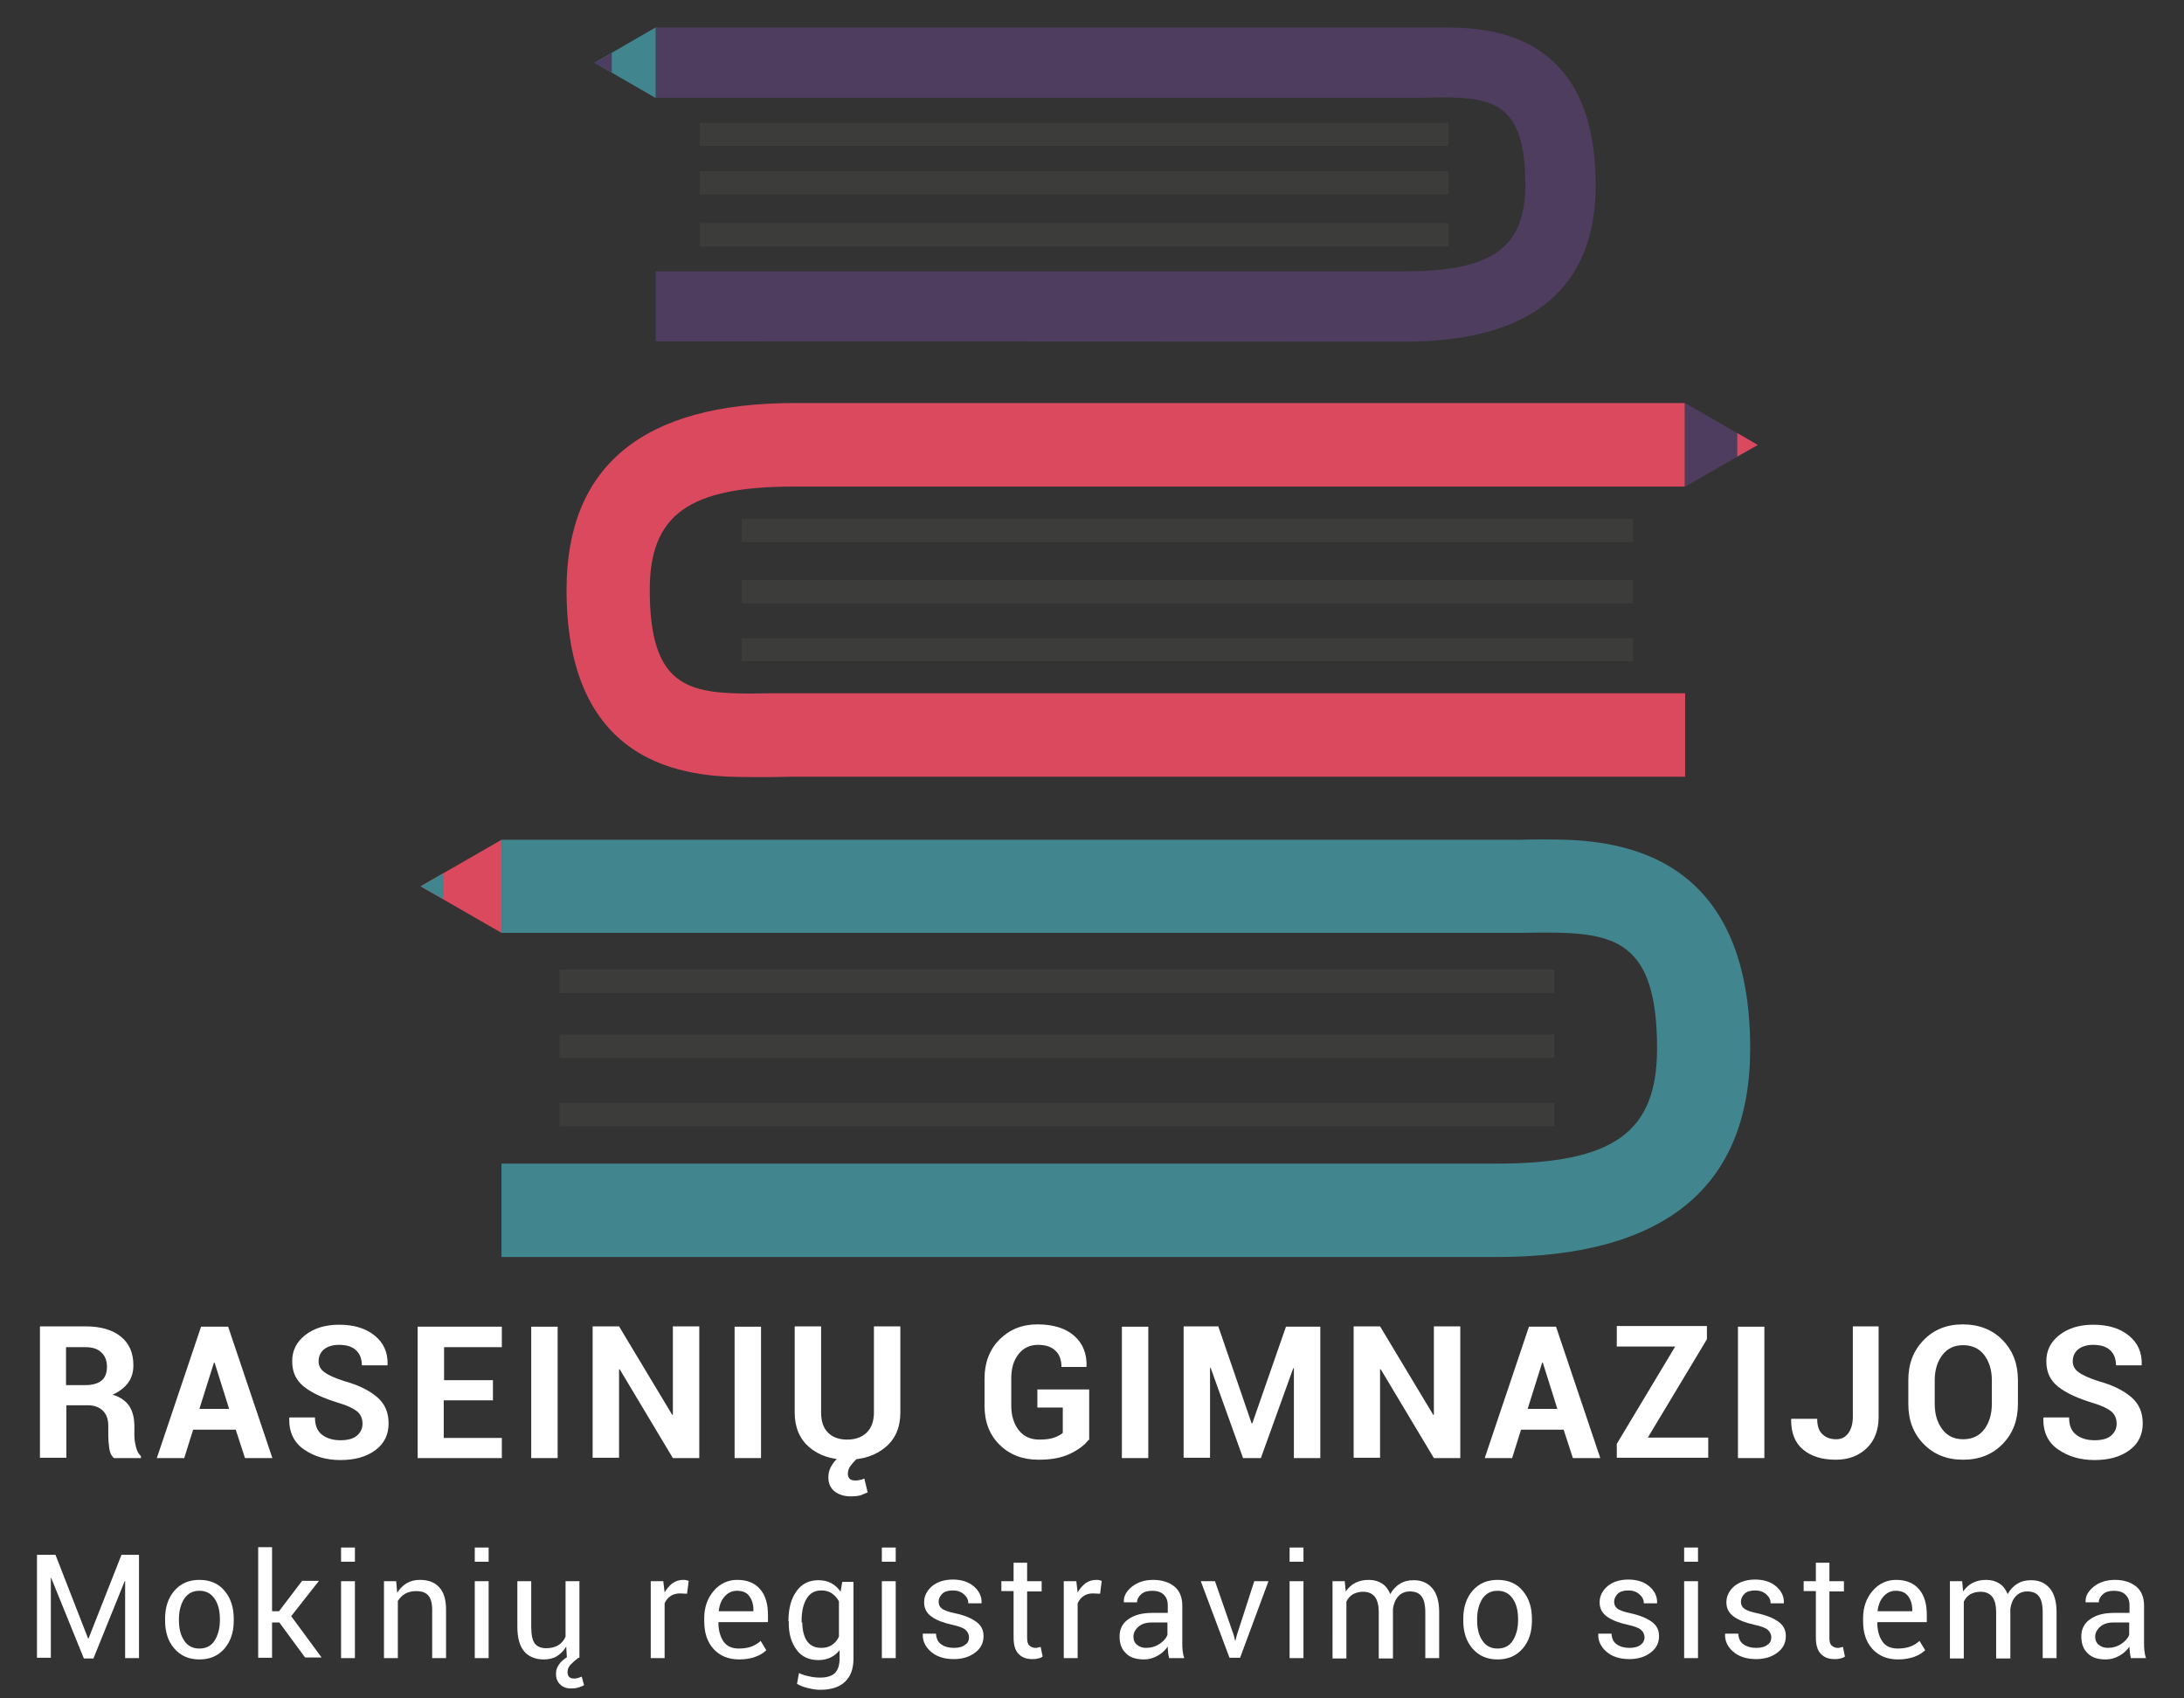 <?xml version="1.0" encoding="utf-8"?>
<!-- Generator: Adobe Illustrator 19.0.0, SVG Export Plug-In . SVG Version: 6.00 Build 0)  -->
<svg version="1.1" id="Objects" xmlns="http://www.w3.org/2000/svg" xmlns:xlink="http://www.w3.org/1999/xlink" x="0px" y="0px"
	 viewBox="0 0 661.5 514.5" style="enable-background:new 0 0 661.5 514.5;" xml:space="preserve">
<rect x="0" y="0" width="661.5" height="514.5" fill="#333333" stroke="none"/>
<style type="text/css">
	.st0{fill:#4E3D5F;}
	.st1{fill:#3C3C3B;}
	.st2{fill:#41868F;}
	.st3{fill:#DB495E;}
	.st4{fill:#FFFFFF;}
</style>
<g>
	<g>
		<g>
			<g>
				<path class="st0" d="M425.4,103.5c38.4,0,57.9-16,57.9-47.5c0-47.7-34.3-47.7-47.1-47.7c-1.8,0-3.7,0-5.5,0c-1.6,0-3.2,0-4.7,0
					H198.6v21.3H426c1.6,0,3.3,0,5.1,0c1.7,0,3.4-0.1,5.1-0.1c16.1,0,25.8,1.8,25.8,26.4c0,19.1-9.9,26.3-36.6,26.3H198.6v21.2
					L425.4,103.5L425.4,103.5z M425.4,103.5"/>
				<rect x="211.9" y="37.2" class="st1" width="226.8" height="7"/>
				<rect x="211.9" y="51.9" class="st1" width="226.8" height="7"/>
				<rect x="211.9" y="67.6" class="st1" width="226.8" height="7.1"/>
			</g>
			<polygon class="st2" points="198.6,8.3 180.1,19 198.6,29.7 			"/>
			<polygon class="st0" points="185.3,16 185.3,22 180.1,19 			"/>
		</g>
		<g>
			<g>
				<path class="st3" d="M234.1,235.4c1.9,0,3.8-0.1,5.6-0.1h270.7V210H239.7c-1.9,0-4,0-6,0c-2,0-4,0.1-6.1,0.1
					c-19.2,0-30.8-2.1-30.8-31.4c0-22.8,11.9-31.3,43.6-31.3h269.9v-25.3H240.5c-45.7,0-68.9,19-68.9,56.6
					c0,56.7,40.8,56.7,56.1,56.7C229.8,235.4,232,235.4,234.1,235.4L234.1,235.4z M234.1,235.4"/>
				<rect x="224.6" y="193.3" class="st1" width="270" height="7"/>
				<rect x="224.6" y="175.7" class="st1" width="270" height="7.1"/>
				<rect x="224.6" y="157.1" class="st1" width="270" height="7.1"/>
			</g>
			<polygon class="st0" points="510.4,147.4 532.4,134.8 510.4,122.1 			"/>
			<polygon class="st3" points="526.2,138.3 526.2,131.2 532.4,134.8 			"/>
		</g>
		<g>
			<g>
				<path class="st2" d="M151.9,282.6H454c2.2,0,4.4,0,6.7,0c2.2,0,4.5-0.1,6.8-0.1c21.4,0,34.4,2.3,34.4,35.1
					c0,25.5-13.2,34.9-48.7,34.9l-301.3,0v28.3h301.3c51,0,76.9-21.2,76.9-63.2c0-63.3-45.5-63.3-62.6-63.3c-2.4,0-4.9,0-7.2,0.1
					c-2.2,0-4.2,0-6.3,0H151.9V282.6z M151.9,254.4"/>
				<rect x="169.5" y="293.7" class="st1" width="301.3" height="7.1"/>
				<rect x="169.5" y="313.4" class="st1" width="301.3" height="7.1"/>
				<rect x="169.5" y="334.1" class="st1" width="301.3" height="7.1"/>
			</g>
			<polygon class="st3" points="151.9,254.4 127.4,268.5 151.9,282.6 			"/>
			<polygon class="st2" points="134.3,264.5 134.3,272.4 127.4,268.5 			"/>
		</g>
	</g>
	<g>
		<path class="st4" d="M20.1,425.7v15.9h-8v-39.8h13.8c4.5,0,8.1,1,10.7,3.1c2.6,2.1,3.8,5,3.8,8.7c0,2-0.5,3.8-1.6,5.3
			c-1.1,1.5-2.7,2.7-4.7,3.6c2.4,0.7,4,1.9,5.1,3.5c1,1.6,1.5,3.6,1.5,6v2.9c0,1.1,0.2,2.3,0.5,3.5c0.3,1.2,0.8,2.1,1.5,2.7v0.6
			h-8.2c-0.7-0.6-1.2-1.5-1.4-2.9c-0.2-1.3-0.3-2.7-0.3-3.9V432c0-2-0.5-3.5-1.6-4.6c-1.1-1.1-2.6-1.7-4.6-1.7H20.1z M20.1,419.6
			h5.7c2.2,0,3.9-0.5,5-1.4c1.1-0.9,1.6-2.4,1.6-4.2c0-1.8-0.6-3.3-1.7-4.3c-1.1-1.1-2.7-1.6-4.9-1.6h-5.8V419.6z"/>
		<path class="st4" d="M71.4,433.1H58.5l-2.7,8.6h-8.3l13.4-39.8h8.2l13.4,39.8h-8.3L71.4,433.1z M60.4,426.8h9l-4.4-14h-0.2
			L60.4,426.8z"/>
		<path class="st4" d="M109.8,431.3c0-1.5-0.5-2.8-1.6-3.7s-2.9-1.8-5.6-2.6c-4.6-1.4-8.1-3-10.5-4.9c-2.4-1.9-3.6-4.4-3.6-7.7
			c0-3.3,1.3-5.9,4-8c2.7-2.1,6.1-3.1,10.3-3.1c4.4,0,8,1.1,10.7,3.3c2.7,2.2,4,5.1,3.9,8.8l-0.1,0.2h-7.7c0-2-0.6-3.5-1.8-4.6
			s-2.9-1.6-5.1-1.6c-2,0-3.5,0.5-4.6,1.4c-1.1,0.9-1.6,2.2-1.6,3.6c0,1.3,0.6,2.5,1.8,3.3c1.2,0.9,3.2,1.8,6,2.7
			c4.4,1.2,7.7,2.9,10,4.9s3.4,4.6,3.4,7.9c0,3.4-1.3,6.1-4,8.1c-2.7,2-6.2,3-10.6,3c-4.3,0-8-1.1-11-3.2c-3.1-2.1-4.6-5.3-4.5-9.5
			l0.1-0.2h7.7c0,2.4,0.7,4.1,2.1,5.2c1.4,1.1,3.3,1.7,5.6,1.7c2.1,0,3.8-0.4,4.9-1.3C109.2,434,109.8,432.8,109.8,431.3z"/>
		<path class="st4" d="M149.2,424.2h-14.8v11.4H152v6.1h-25.5v-39.8H152v6.2h-17.5v10h14.8V424.2z"/>
		<path class="st4" d="M168.9,441.7h-8v-39.8h8V441.7z"/>
		<path class="st4" d="M211.8,441.7h-8l-16.1-26.9l-0.2,0v26.8h-8v-39.8h8l16.1,26.8l0.2,0v-26.8h8V441.7z"/>
		<path class="st4" d="M230.5,441.7h-8v-39.8h8V441.7z"/>
		<path class="st4" d="M272.7,401.8v26.1c0,4.5-1.5,8-4.5,10.5c-3,2.5-6.8,3.8-11.6,3.8c-4.7,0-8.6-1.3-11.5-3.8
			c-2.9-2.5-4.4-6-4.4-10.5v-26.1h8v26.1c0,2.7,0.7,4.7,2.1,6.1c1.4,1.4,3.3,2.1,5.8,2.1c2.5,0,4.4-0.7,5.9-2.1
			c1.4-1.4,2.2-3.4,2.2-6.1v-26.1H272.7z M259.7,441.7c-1,1-1.7,1.8-2.2,2.5c-0.5,0.7-0.7,1.5-0.7,2.4c0,0.5,0.2,0.9,0.5,1.3
			c0.3,0.4,0.9,0.6,1.9,0.6c0.5,0,1-0.1,1.4-0.2c0.4-0.1,0.8-0.2,1.2-0.4l1,4.2c-0.7,0.3-1.4,0.6-2.2,0.9c-0.8,0.2-1.8,0.3-2.9,0.3
			c-2,0-3.6-0.5-4.9-1.5c-1.3-1-1.9-2.5-1.9-4.3c0-1.4,0.4-2.7,1.3-4c0.8-1.3,2.2-2.4,3.9-3.4L259.7,441.7z"/>
		<path class="st4" d="M329.7,436.2c-1.2,1.6-3.1,3-5.6,4.2c-2.5,1.2-5.6,1.8-9.5,1.8c-4.8,0-8.8-1.5-11.8-4.5
			c-3.1-3-4.6-7-4.6-11.8v-8.3c0-4.8,1.5-8.7,4.5-11.8c3-3,6.8-4.6,11.5-4.6c4.9,0,8.6,1.2,11.2,3.5c2.6,2.3,3.8,5.4,3.7,9.2
			l-0.1,0.2h-7.5c0-2.1-0.6-3.8-1.8-4.9c-1.2-1.2-3-1.8-5.3-1.8c-2.4,0-4.4,0.9-5.9,2.8c-1.5,1.9-2.2,4.3-2.2,7.3v8.4
			c0,3,0.8,5.5,2.3,7.4c1.5,1.9,3.6,2.8,6.2,2.8c1.9,0,3.4-0.2,4.5-0.6c1.1-0.4,2-0.9,2.6-1.4v-7.7h-7.7v-5.5h15.7V436.2z"/>
		<path class="st4" d="M347.8,441.7h-8v-39.8h8V441.7z"/>
		<path class="st4" d="M379.1,431.2h0.2l10.2-29.3h10.4v39.8h-8v-27.2l-0.2,0l-9.8,27.2h-5.4l-9.8-27.3l-0.2,0v27.2h-8v-39.8H369
			L379.1,431.2z"/>
		<path class="st4" d="M442.3,441.7h-8l-16.1-26.9l-0.2,0v26.8h-8v-39.8h8l16.1,26.8l0.2,0v-26.8h8V441.7z"/>
		<path class="st4" d="M473.6,433.1h-12.9l-2.7,8.6h-8.3l13.4-39.8h8.2l13.4,39.8h-8.3L473.6,433.1z M462.7,426.8h9l-4.4-14h-0.2
			L462.7,426.8z"/>
		<path class="st4" d="M499.1,435.5h18.3v6.1h-27.7v-4.2l17.7-29.5h-17.7v-6.2H517v4L499.1,435.5z"/>
		<path class="st4" d="M534.4,441.7h-8v-39.8h8V441.7z"/>
		<path class="st4" d="M561,401.8h8v27.5c0,3.9-1.2,7.1-3.6,9.4c-2.4,2.3-5.5,3.5-9.3,3.5c-4.2,0-7.5-1-10-3.1s-3.6-5.1-3.6-9.1
			l0.1-0.2h7.8c0,2.1,0.5,3.7,1.6,4.7s2.4,1.5,4.2,1.5c1.5,0,2.7-0.6,3.6-1.8c0.9-1.2,1.4-2.9,1.4-5V401.8z"/>
		<path class="st4" d="M611.2,425.3c0,4.9-1.5,8.9-4.6,12.1c-3.1,3.2-7.1,4.8-12,4.8c-4.9,0-8.9-1.6-12-4.8
			c-3.1-3.2-4.6-7.2-4.6-12.1v-7.2c0-4.9,1.5-8.9,4.6-12.1c3.1-3.2,7-4.8,11.9-4.8c4.9,0,9,1.6,12.1,4.8c3.1,3.2,4.6,7.2,4.6,12.1
			V425.3z M603.3,418.1c0-3.1-0.8-5.6-2.3-7.6c-1.5-2-3.7-3-6.4-3c-2.7,0-4.8,1-6.3,3c-1.5,2-2.3,4.5-2.3,7.6v7.2
			c0,3.2,0.8,5.7,2.3,7.7c1.5,2,3.6,3,6.3,3c2.7,0,4.9-1,6.4-3c1.5-2,2.3-4.6,2.3-7.7V418.1z"/>
		<path class="st4" d="M641.1,431.3c0-1.5-0.5-2.8-1.6-3.7s-2.9-1.8-5.6-2.6c-4.6-1.4-8.1-3-10.5-4.9c-2.4-1.9-3.6-4.4-3.6-7.7
			c0-3.3,1.3-5.9,4-8c2.7-2.1,6.1-3.1,10.3-3.1c4.4,0,8,1.1,10.7,3.3c2.7,2.2,4,5.1,3.9,8.8l-0.1,0.2h-7.7c0-2-0.6-3.5-1.8-4.6
			s-2.9-1.6-5.1-1.6c-2,0-3.5,0.5-4.6,1.4c-1.1,0.9-1.6,2.2-1.6,3.6c0,1.3,0.6,2.5,1.8,3.3c1.2,0.9,3.2,1.8,6,2.7
			c4.4,1.2,7.7,2.9,10,4.9s3.4,4.6,3.4,7.9c0,3.4-1.3,6.1-4,8.1c-2.7,2-6.2,3-10.6,3c-4.3,0-8-1.1-11-3.2c-3.1-2.1-4.6-5.3-4.5-9.5
			l0.1-0.2h7.7c0,2.4,0.7,4.1,2.1,5.2c1.4,1.1,3.3,1.7,5.6,1.7c2.1,0,3.8-0.4,4.9-1.3C640.5,434,641.1,432.8,641.1,431.3z"/>
	</g>
	<g>
		<path class="st4" d="M26.7,496.4h0.1l10-25.4h5.3v31.3h-4.2v-23.4l-0.1,0l-9.5,23.5h-2.9L15.5,478l-0.1,0v24.2h-4.2V471h5.6
			L26.7,496.4z"/>
		<path class="st4" d="M50,490.4c0-3.4,0.9-6.3,2.8-8.5c1.9-2.2,4.4-3.3,7.6-3.3c3.2,0,5.8,1.1,7.6,3.3c1.9,2.2,2.8,5.1,2.8,8.5v0.5
			c0,3.5-0.9,6.3-2.8,8.5c-1.9,2.2-4.4,3.3-7.6,3.3c-3.2,0-5.7-1.1-7.6-3.3s-2.8-5-2.8-8.5V490.4z M54.2,490.9
			c0,2.5,0.5,4.5,1.6,6.1c1,1.6,2.6,2.4,4.6,2.4c2,0,3.6-0.8,4.6-2.4c1-1.6,1.6-3.6,1.6-6.1v-0.5c0-2.4-0.5-4.5-1.6-6.1
			c-1.1-1.6-2.6-2.4-4.6-2.4c-2,0-3.5,0.8-4.6,2.4c-1,1.6-1.6,3.6-1.6,6.1V490.9z"/>
		<path class="st4" d="M84.6,491.5h-2.2v10.7h-4.2v-33.5h4.2v19.4h2.1l7-9.2h5.1l-8.4,10.7l9.2,12.5h-5L84.6,491.5z"/>
		<path class="st4" d="M107.5,473.1h-4.2v-4.3h4.2V473.1z M107.5,502.3h-4.2V479h4.2V502.3z"/>
		<path class="st4" d="M120,479l0.3,3.5c0.8-1.2,1.7-2.2,2.9-2.9c1.2-0.7,2.5-1,4-1c2.5,0,4.4,0.7,5.8,2.2c1.4,1.5,2.1,3.7,2.1,6.8
			v14.7h-4.2v-14.6c0-2-0.4-3.5-1.2-4.4c-0.8-0.9-2-1.3-3.7-1.3c-1.3,0-2.4,0.3-3.3,0.8c-0.9,0.5-1.6,1.3-2.2,2.2v17.3h-4.2V479H120
			z"/>
		<path class="st4" d="M148,473.1h-4.2v-4.3h4.2V473.1z M148,502.3h-4.2V479h4.2V502.3z"/>
		<path class="st4" d="M171.5,498.8c-0.7,1.2-1.7,2.2-2.8,2.9c-1.1,0.7-2.5,1-4,1c-2.5,0-4.5-0.8-5.9-2.4c-1.4-1.6-2.1-4.1-2.1-7.6
			V479h4.2v13.8c0,2.5,0.4,4.2,1.1,5.1c0.7,0.9,1.9,1.4,3.4,1.4c1.5,0,2.7-0.3,3.7-0.9c1-0.6,1.7-1.5,2.2-2.6V479h4.2v23.2h-3.8
			L171.5,498.8z M175.1,502.3c-1,0.7-1.8,1.5-2.4,2.1c-0.6,0.7-0.8,1.4-0.8,2.2c0,0.6,0.2,1.1,0.5,1.4s0.8,0.5,1.6,0.5
			c0.4,0,0.7-0.1,1.1-0.2c0.3-0.1,0.7-0.2,1.1-0.4l0.7,2.6c-0.5,0.3-1.1,0.5-1.7,0.7c-0.6,0.2-1.4,0.3-2.2,0.3
			c-1.4,0-2.5-0.4-3.3-1.2c-0.9-0.8-1.3-1.9-1.3-3.3c0-1.1,0.4-2.2,1.3-3.3c0.9-1,2.2-1.9,4-2.8L175.1,502.3z"/>
		<path class="st4" d="M208.1,482.8l-2.2-0.1c-1.1,0-2.1,0.3-2.8,0.8c-0.8,0.5-1.4,1.3-1.8,2.2v16.6h-4.2V479h3.8l0.4,3.4
			c0.7-1.2,1.5-2.1,2.4-2.8c1-0.7,2.1-1,3.3-1c0.3,0,0.6,0,0.9,0.1c0.3,0.1,0.5,0.1,0.7,0.2L208.1,482.8z"/>
		<path class="st4" d="M223.9,502.7c-3.3,0-5.9-1.1-7.8-3.2c-1.9-2.1-2.8-4.9-2.8-8.4v-0.9c0-3.3,1-6.1,2.9-8.3
			c1.9-2.2,4.3-3.3,7.1-3.3c3.1,0,5.4,1,7,2.9c1.6,1.9,2.3,4.5,2.3,7.7v2.2h-14.9l-0.1,0.1c0,2.3,0.5,4.2,1.5,5.7
			c1,1.5,2.6,2.2,4.7,2.2c1.4,0,2.7-0.2,3.8-0.6c1.1-0.4,2-1,2.8-1.7l1.7,2.8c-0.8,0.8-1.9,1.5-3.3,2
			C227.5,502.4,225.8,502.7,223.9,502.7z M223.2,481.9c-1.5,0-2.7,0.6-3.7,1.7s-1.6,2.6-1.8,4.4l0,0.1h10.5v-0.3
			c0-1.7-0.4-3.1-1.2-4.2C226.3,482.5,225,481.9,223.2,481.9z"/>
		<path class="st4" d="M238.8,491.1c0-3.7,0.8-6.8,2.4-9c1.6-2.3,3.8-3.4,6.7-3.4c1.5,0,2.8,0.3,3.9,0.9c1.1,0.6,2.1,1.5,2.8,2.6
			l0.5-3h3.4v23.4c0,3-0.9,5.3-2.6,6.9c-1.7,1.6-4.2,2.4-7.5,2.4c-1.1,0-2.3-0.2-3.6-0.5c-1.3-0.3-2.4-0.7-3.4-1.3l0.6-3.3
			c0.8,0.4,1.8,0.8,3,1c1.2,0.3,2.3,0.4,3.4,0.4c2.1,0,3.6-0.5,4.5-1.4c0.9-0.9,1.4-2.4,1.4-4.3v-2.6c-0.8,1-1.7,1.7-2.7,2.2
			c-1.1,0.5-2.3,0.8-3.7,0.8c-2.8,0-5.1-1-6.6-3.1c-1.6-2.1-2.4-4.8-2.4-8.1V491.1z M243,491.5c0,2.3,0.5,4.2,1.4,5.6
			c1,1.4,2.4,2.1,4.4,2.1c1.3,0,2.3-0.3,3.2-0.9s1.6-1.4,2.1-2.5v-10.7c-0.5-1-1.3-1.8-2.1-2.4c-0.9-0.6-1.9-0.9-3.2-0.9
			c-2,0-3.5,0.8-4.5,2.5s-1.5,3.9-1.5,6.5V491.5z"/>
		<path class="st4" d="M271.3,473.1h-4.2v-4.3h4.2V473.1z M271.3,502.3h-4.2V479h4.2V502.3z"/>
		<path class="st4" d="M293.5,496c0-0.9-0.4-1.7-1.1-2.3c-0.7-0.6-2.1-1.1-4-1.5c-2.7-0.6-4.8-1.4-6.3-2.5c-1.5-1.1-2.2-2.5-2.2-4.3
			c0-1.9,0.8-3.5,2.4-4.9c1.6-1.3,3.7-2,6.3-2c2.6,0,4.8,0.7,6.4,2.1c1.6,1.4,2.4,3.1,2.3,5l0,0.1h-4c0-1-0.4-1.9-1.3-2.7
			s-2-1.2-3.3-1.2c-1.5,0-2.6,0.3-3.3,1c-0.7,0.7-1.1,1.5-1.1,2.4c0,0.9,0.3,1.6,1,2.1c0.6,0.5,2,1,3.9,1.4c2.9,0.6,5,1.5,6.5,2.6
			c1.5,1.1,2.2,2.5,2.2,4.3c0,2.1-0.8,3.7-2.5,5c-1.7,1.3-3.8,2-6.5,2c-3,0-5.3-0.8-7-2.3c-1.7-1.5-2.5-3.3-2.4-5.3l0-0.1h4
			c0.1,1.5,0.6,2.6,1.7,3.3c1,0.7,2.3,1,3.7,1c1.5,0,2.7-0.3,3.5-1C293.1,497.8,293.5,497,293.5,496z"/>
		<path class="st4" d="M311.1,473.4v5.6h4.4v3.1h-4.4v14.1c0,1.1,0.2,1.9,0.7,2.3c0.5,0.4,1,0.7,1.8,0.7c0.2,0,0.5,0,0.8-0.1
			s0.6-0.1,0.8-0.2l0.6,2.9c-0.3,0.3-0.8,0.5-1.4,0.6c-0.6,0.2-1.2,0.2-1.8,0.2c-1.7,0-3.1-0.5-4.1-1.6c-1-1-1.5-2.7-1.5-4.9v-14.1
			h-3.7V479h3.7v-5.6H311.1z"/>
		<path class="st4" d="M333.2,482.8l-2.2-0.1c-1.1,0-2.1,0.3-2.8,0.8c-0.8,0.5-1.4,1.3-1.8,2.2v16.6h-4.2V479h3.8l0.4,3.4
			c0.7-1.2,1.5-2.1,2.4-2.8c1-0.7,2.1-1,3.3-1c0.3,0,0.6,0,0.9,0.1c0.3,0.1,0.5,0.1,0.7,0.2L333.2,482.8z"/>
		<path class="st4" d="M354.1,502.3c-0.1-0.7-0.3-1.3-0.3-1.9c-0.1-0.5-0.1-1.1-0.1-1.6c-0.8,1.1-1.8,2.1-3.1,2.8s-2.6,1.1-4.1,1.1
			c-2.4,0-4.3-0.6-5.5-1.9c-1.3-1.2-1.9-2.9-1.9-5.1c0-2.2,0.9-4,2.7-5.2c1.8-1.3,4.2-1.9,7.3-1.9h4.6v-2.3c0-1.4-0.4-2.4-1.2-3.2
			s-2-1.2-3.5-1.2c-1.4,0-2.5,0.3-3.3,1s-1.3,1.5-1.3,2.5l-4,0l0-0.1c-0.1-1.7,0.7-3.2,2.4-4.6c1.7-1.4,3.9-2.1,6.5-2.1
			c2.6,0,4.8,0.7,6.4,2c1.6,1.3,2.4,3.3,2.4,5.8v11.2c0,0.8,0,1.6,0.1,2.4s0.2,1.5,0.5,2.3H354.1z M347.1,499.2
			c1.5,0,2.9-0.4,4.1-1.2c1.2-0.8,2-1.7,2.4-2.7v-3.8h-4.7c-1.7,0-3.1,0.4-4.1,1.3c-1,0.9-1.5,1.9-1.5,3c0,1,0.3,1.8,1,2.4
			S345.9,499.2,347.1,499.2z"/>
		<path class="st4" d="M373.7,495.4l0.4,1.6h0.1l0.4-1.6l5.3-16.4h4.3l-8.6,23.2h-3.2l-8.7-23.2h4.3L373.7,495.4z"/>
		<path class="st4" d="M394.8,473.1h-4.2v-4.3h4.2V473.1z M394.8,502.3h-4.2V479h4.2V502.3z"/>
		<path class="st4" d="M407.3,479l0.3,3.1c0.8-1.1,1.7-2,2.9-2.6c1.2-0.6,2.5-0.9,4.1-0.9s2.9,0.4,4,1.1c1.1,0.7,1.9,1.8,2.5,3.2
			c0.7-1.3,1.7-2.4,2.9-3.1c1.2-0.8,2.6-1.1,4.2-1.1c2.4,0,4.2,0.8,5.6,2.4c1.4,1.6,2.1,4.1,2.1,7.3v13.9h-4.2v-13.9
			c0-2.3-0.4-3.9-1.2-4.9c-0.8-1-2-1.4-3.5-1.4c-1.4,0-2.6,0.5-3.5,1.5c-0.9,1-1.4,2.3-1.6,3.8v0.2v14.8h-4.3v-13.9
			c0-2.2-0.4-3.8-1.2-4.8c-0.8-1-2-1.5-3.5-1.5c-1.3,0-2.3,0.3-3.2,0.8c-0.8,0.5-1.5,1.3-1.9,2.2v17.2h-4.2V479H407.3z"/>
		<path class="st4" d="M443.2,490.4c0-3.4,0.9-6.3,2.8-8.5c1.9-2.2,4.4-3.3,7.6-3.3c3.2,0,5.8,1.1,7.6,3.3c1.9,2.2,2.8,5.1,2.8,8.5
			v0.5c0,3.5-0.9,6.3-2.8,8.5c-1.9,2.2-4.4,3.3-7.6,3.3c-3.2,0-5.7-1.1-7.6-3.3s-2.8-5-2.8-8.5V490.4z M447.4,490.9
			c0,2.5,0.5,4.5,1.6,6.1c1,1.6,2.6,2.4,4.6,2.4c2,0,3.6-0.8,4.6-2.4c1-1.6,1.6-3.6,1.6-6.1v-0.5c0-2.4-0.5-4.5-1.6-6.1
			c-1.1-1.6-2.6-2.4-4.6-2.4c-2,0-3.5,0.8-4.6,2.4c-1,1.6-1.6,3.6-1.6,6.1V490.9z"/>
		<path class="st4" d="M498.1,496c0-0.9-0.4-1.7-1.1-2.3c-0.7-0.6-2.1-1.1-4-1.5c-2.7-0.6-4.8-1.4-6.3-2.5c-1.5-1.1-2.2-2.5-2.2-4.3
			c0-1.9,0.8-3.5,2.4-4.9c1.6-1.3,3.7-2,6.3-2c2.6,0,4.8,0.7,6.4,2.1c1.6,1.4,2.4,3.1,2.3,5l0,0.1h-4c0-1-0.4-1.9-1.3-2.7
			s-2-1.2-3.3-1.2c-1.5,0-2.6,0.3-3.3,1c-0.7,0.7-1.1,1.5-1.1,2.4c0,0.9,0.3,1.6,1,2.1c0.6,0.5,2,1,3.9,1.4c2.8,0.6,5,1.5,6.5,2.6
			c1.5,1.1,2.2,2.5,2.2,4.3c0,2.1-0.8,3.7-2.5,5c-1.7,1.3-3.8,2-6.5,2c-3,0-5.3-0.8-7-2.3c-1.7-1.5-2.5-3.3-2.4-5.3l0-0.1h4
			c0.1,1.5,0.6,2.6,1.7,3.3c1,0.7,2.3,1,3.7,1c1.5,0,2.7-0.3,3.5-1C497.6,497.8,498.1,497,498.1,496z"/>
		<path class="st4" d="M514.3,473.1h-4.2v-4.3h4.2V473.1z M514.3,502.3h-4.2V479h4.2V502.3z"/>
		<path class="st4" d="M536.5,496c0-0.9-0.4-1.7-1.1-2.3c-0.7-0.6-2.1-1.1-4-1.5c-2.7-0.6-4.8-1.4-6.3-2.5c-1.5-1.1-2.2-2.5-2.2-4.3
			c0-1.9,0.8-3.5,2.4-4.9c1.6-1.3,3.7-2,6.3-2c2.6,0,4.8,0.7,6.4,2.1c1.6,1.4,2.4,3.1,2.3,5l0,0.1h-4c0-1-0.4-1.9-1.3-2.7
			s-2-1.2-3.3-1.2c-1.5,0-2.6,0.3-3.3,1c-0.7,0.7-1.1,1.5-1.1,2.4c0,0.9,0.3,1.6,1,2.1c0.6,0.5,2,1,3.9,1.4c2.8,0.6,5,1.5,6.5,2.6
			c1.5,1.1,2.2,2.5,2.2,4.3c0,2.1-0.8,3.7-2.5,5c-1.7,1.3-3.8,2-6.5,2c-3,0-5.3-0.8-7-2.3c-1.7-1.5-2.5-3.3-2.4-5.3l0-0.1h4
			c0.1,1.5,0.6,2.6,1.7,3.3c1,0.7,2.3,1,3.7,1c1.5,0,2.7-0.3,3.5-1C536.1,497.8,536.5,497,536.5,496z"/>
		<path class="st4" d="M554.1,473.4v5.6h4.4v3.1h-4.4v14.1c0,1.1,0.2,1.9,0.7,2.3c0.5,0.4,1,0.7,1.8,0.7c0.2,0,0.5,0,0.8-0.1
			s0.6-0.1,0.8-0.2l0.6,2.9c-0.3,0.3-0.8,0.5-1.4,0.6c-0.6,0.2-1.2,0.2-1.8,0.2c-1.7,0-3.1-0.5-4.1-1.6c-1-1-1.5-2.7-1.5-4.9v-14.1
			h-3.7V479h3.7v-5.6H554.1z"/>
		<path class="st4" d="M574.9,502.7c-3.3,0-5.9-1.1-7.8-3.2c-1.9-2.1-2.8-4.9-2.8-8.4v-0.9c0-3.3,1-6.1,2.9-8.3
			c1.9-2.2,4.3-3.3,7.1-3.3c3.1,0,5.4,1,7,2.9c1.6,1.9,2.3,4.5,2.3,7.7v2.2h-14.9l-0.1,0.1c0,2.3,0.5,4.2,1.5,5.7
			c1,1.5,2.6,2.2,4.7,2.2c1.4,0,2.7-0.2,3.8-0.6c1.1-0.4,2-1,2.8-1.7l1.7,2.8c-0.8,0.8-1.9,1.5-3.3,2
			C578.4,502.4,576.8,502.7,574.9,502.7z M574.2,481.9c-1.5,0-2.7,0.6-3.7,1.7s-1.6,2.6-1.8,4.4l0,0.1h10.5v-0.3
			c0-1.7-0.4-3.1-1.2-4.2C577.2,482.5,576,481.9,574.2,481.9z"/>
		<path class="st4" d="M594.3,479l0.3,3.1c0.8-1.1,1.7-2,2.9-2.6c1.2-0.6,2.5-0.9,4.1-0.9s2.9,0.4,4,1.1c1.1,0.7,1.9,1.8,2.5,3.2
			c0.7-1.3,1.7-2.4,2.9-3.1c1.2-0.8,2.6-1.1,4.2-1.1c2.4,0,4.2,0.8,5.6,2.4c1.4,1.6,2.1,4.1,2.1,7.3v13.9h-4.2v-13.9
			c0-2.3-0.4-3.9-1.2-4.9c-0.8-1-2-1.4-3.5-1.4c-1.4,0-2.6,0.5-3.5,1.5c-0.9,1-1.4,2.3-1.6,3.8v0.2v14.8h-4.3v-13.9
			c0-2.2-0.4-3.8-1.2-4.8c-0.8-1-2-1.5-3.5-1.5c-1.3,0-2.3,0.3-3.2,0.8c-0.8,0.5-1.5,1.3-1.9,2.2v17.2h-4.2V479H594.3z"/>
		<path class="st4" d="M645.4,502.3c-0.1-0.7-0.3-1.3-0.3-1.9c-0.1-0.5-0.1-1.1-0.1-1.6c-0.8,1.1-1.8,2.1-3.1,2.8s-2.6,1.1-4.1,1.1
			c-2.4,0-4.3-0.6-5.5-1.9c-1.3-1.2-1.9-2.9-1.9-5.1c0-2.2,0.9-4,2.7-5.2c1.8-1.3,4.2-1.9,7.3-1.9h4.6v-2.3c0-1.4-0.4-2.4-1.2-3.2
			c-0.8-0.8-2-1.2-3.5-1.2c-1.4,0-2.5,0.3-3.3,1c-0.8,0.7-1.3,1.5-1.3,2.5l-4,0l0-0.1c-0.1-1.7,0.7-3.2,2.4-4.6
			c1.7-1.4,3.9-2.1,6.5-2.1c2.6,0,4.8,0.7,6.4,2c1.6,1.3,2.4,3.3,2.4,5.8v11.2c0,0.8,0,1.6,0.1,2.4s0.2,1.5,0.5,2.3H645.4z
			 M638.4,499.2c1.5,0,2.9-0.4,4.1-1.2c1.2-0.8,2-1.7,2.4-2.7v-3.8h-4.7c-1.7,0-3.1,0.4-4.1,1.3c-1,0.9-1.5,1.9-1.5,3
			c0,1,0.3,1.8,1,2.4S637.2,499.2,638.4,499.2z"/>
	</g>
</g>
</svg>
